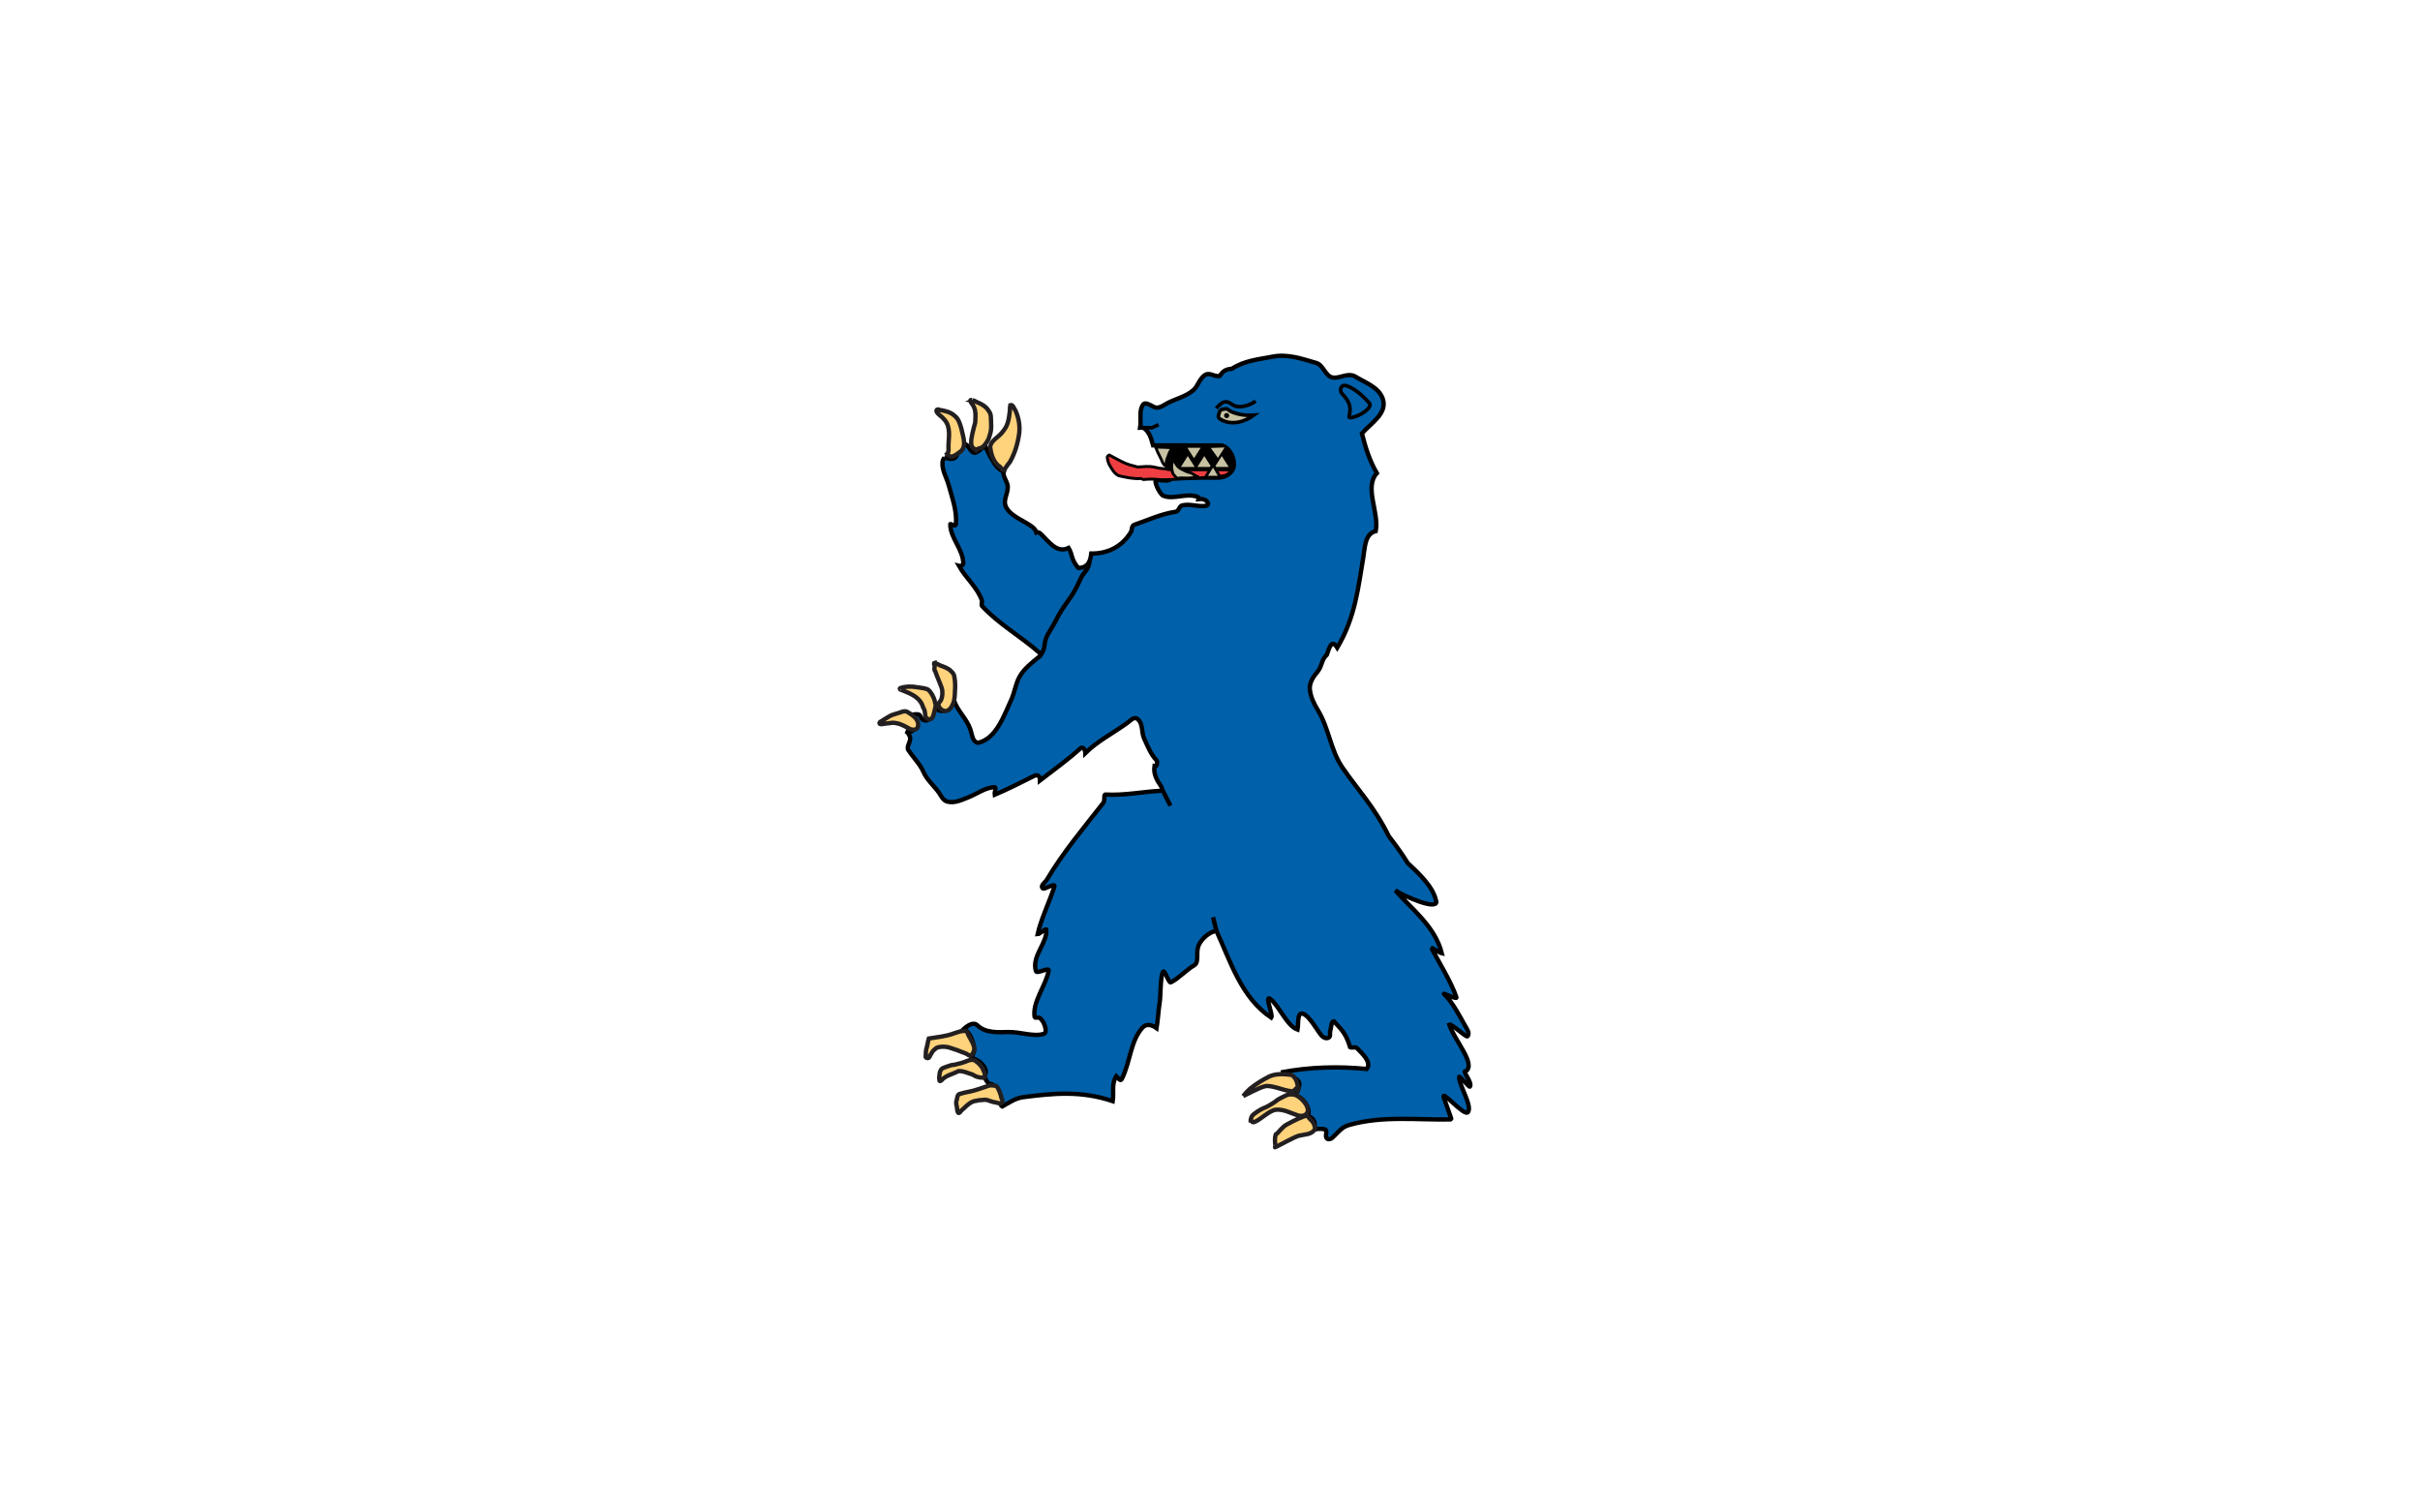<svg height="500" width="800" xmlns="http://www.w3.org/2000/svg"><path d="m0 0h800v500h-800z" fill="#fff"/><g fill="#c7c2a3" stroke="#000" stroke-width="1.44"><path d="m387.12 158.22s11.488-.314 15.683-.314c1.799 0 5.093-1.349 5.093-4.344 0-3.696-2.596-6.292-4.344-6.292h-22.021" fill="#000" stroke="none"/><path d="m312.23 151.19c4.493 1.649 3.981-1.081 5.028-3.327 1.05-2.249 1.199-1.199 2.097-.9.898.301 1.498 2.697 2.846 2.697s3.446-2.846 3.595-2.097c.149.749 2.548 5.543 3.896 6.892 1.349 1.349 2.139 1.469 2.139 1.469-.463 1.261.916 2.928 1.23 4.355.538 2.447-1.566 4.742-.608 7.05 1.254 3.022 5.244 4.435 7.972 6.268.676.454 1.876 1.265 2.192 2.427.626-.264 1.197.233 1.476.499 2.668 2.563 5.247 6.494 9.165 4.625 1.366 2.196.722 3.817 3.22 6.6 3.103-.028 3.979-2.13 4.267-4.759 5.715.042 10.296-2.453 13.122-7.135.422-.701.119-2.036 1.14-2.381 4.557-1.544 8.761-3.595 13.702-4.309.966-.138 1.089-1.812 2.031-2.062 2.598-.692 5.185.536 7.825.123.29-.044 1.078-.446.745-1.017-.639-1.096-1.889-1.381-3.09-1.219.108-.382-.095-.652-.404-.76-3.819-1.335-7.836 1.052-11.291-.347-1.098-.444-3.437-5.198-2.155-5.198 2.15 0 4.698.716 4.698-.782h15.729c1.799 0 5.093-1.349 5.093-4.344 0-3.696-2.596-6.29-4.344-6.292l-22.366-.031c-.428-1.441-.731-2.943-1.63-4.237-.613-.883-1.353-1.812-2.644-1.658.441-2.611-.54-5.616 1.052-7.678.586-.758 2.194.151 3.378.81 1.07.593 2.299.18 3.488-.571 3.206-2.025 6.896-2.495 9.685-4.935 1.535-1.344 1.895-3.611 3.723-4.915 1.691-1.208 3.36.751 5.036.195 1.08-1.674 1.989-2.169 3.922-2.324 4.318-2.765 8.693-3.081 13.511-4.019 5.058-.984 9.729.747 14.447 2.089 2.277.648 3.002 4.342 5.295 4.788 2.534.494 5.122-1.796 7.706-.226 3.378 2.051 7.445 3.4 8.873 7.045 1.931 4.937-3.782 8.227-6.804 11.71 1.175 4.616 2.499 8.908 4.931 13.12-4.255 4.638.807 12.839-.358 19.146-3.696.946-3.561 5.533-4.144 8.881-1.65 9.47-2.513 19.436-8.578 29.662-1.917-3.131-2.702.23-3.437 2.319-1.794 1.566-1.59 3.852-3.055 5.589-1.278 1.513-2.843 3.616-2.565 6.002.294 2.526 1.447 4.761 2.734 6.889 3.541 5.854 4.122 13.056 7.92 18.648 4.976 7.327 10.523 12.892 15.433 22.856 2.227 2.896 4.391 5.832 6.259 8.884 3.632 3.435 8.53 7.803 9.457 12.852-.093 2.607-9.826-1.452-13.559-3.793 5.772 6.483 13.167 11.99 15.371 20.789-.661-.14-3.6-2.073-3.547-1.97 2.363 4.531 6.848 11.747 8.376 16.553.239.749-4.449-1.471-4.14-1.181 2.859 2.662 5.554 7.948 6.927 10.397.558.997 1.81 2.622.883 3.635-.428.47-5.249-4.215-6.035-3.883 1.62 5.068 9.051 13.147 5.418 15.47-1.414-.457 2.31 3.67 1.436 5.034-.261.411-3.597-3.898-3.604-3.163-.02 2.789 4.474 9.573 2.932 11.607-1.206 1.594-9.081-7.944-7.957-4.709.788 2.267 2.598 7.111 2.46 7.113-11.297.257-22.59-1.34-33.885 1.871-2.541.723-3.628 2.605-5.559 4.278-.573.496-1.474.553-1.829-.026-.54-.881.499-2.596-.558-2.835-1.403-.321-2.732-.2-4.01.198 1.522-2.018.325-4.116-1.772-4.715 1.498-1.799-1.199-5.693-2.996-6.292-1.799-.6-.099-1.32 0-2.396.068-.764 1.313-2.297-1.069-3.674-1.952-1.131-.995-1.586-4.608-1.952 9.364-1.786 18.846-2.053 28.307-1.127 1.805-2.244-1.632-5.231-3.294-6.96-.384-.402-1.515.059-2.181-.233-1.566-5.165-3.369-6.227-5.363-8.574-.878-.024-.799 1.663-1.184 3.055-.301 1.096.237 2.01-.626 2.383-.817.356-1.702-.018-2.299-.731-1.54-1.843-3.933-6.376-6.042-7.168-2.111-.795-1.487 3.244-1.871 5.223-3.553-1.25-6.11-7.892-8.928-10.072-2.188-1.693.914 5.204.257 6.13-9.963-6.592-13.631-18.935-18.132-28.674-2.321.189-5.46 2.899-6.127 5.466-.534 2.049.325 4.968-1.199 5.859-2.728 1.594-5.005 4.256-7.774 5.675-.714.365-2.069-4.698-2.633-3.404-.854 1.955-.696 7.825-1.032 9.977-.492 3.163-.529 5.409-1.039 8.55-1.523-1.098-3.35-1.596-4.63-.198-4.056 4.43-4.05 11.581-6.905 17.097-.556.773-1.028-.402-1.768-1.037-1.687 2.574-.74 5.523-1.181 8.277-10.463-3.53-19.546-2.61-29.713-1.306-2.412.309-4.579 1.817-6.852 3.074-.435-.2-.947-2.016-1.46-2.196 0 0 .474-.914-.125-2.712-.6-1.799-1.498-2.548-2.396-2.548-.9 0-1.957-2.479-1.957-2.479s1.056-1.414.158-2.914c-.898-1.496-2.097-2.396-3.595-2.996-1.498-.597-.6-.299 0-2.095.6-1.799-1.208-7.359-3.525-7.5 1.652-1.532 3.491-2.598 4.744-1.375 2.649 2.587 6.938 2.277 10.026 2.194 4.168-.11 8.589 1.7 11.934.584 1.342-.448.154-4.155-1.357-5.214-.463-.323-1.654-.026-1.676-.147-.938-5.117 3.762-10.599 4.61-15.529.217-1.272-3.982 1.252-4.219.151-1.47-5.034 3.866-9.276 3.43-13.748-.373-.261-2.332 1.577-2.857 1.577.969-4.625 4.056-11.141 5.517-15.668.518-1.605-3.27.988-3.786.52-1.006-.92.764-1.959 1.283-2.831 5.539-9.281 11.932-16.816 18.648-25.39.742-.947.04-2.864.786-2.82 6.134.362 12.072-.905 18.143-1.23.679-.035.527-1.039.292-1.381-1.562-2.249-2.622-4.201-2.258-6.775.382.108.674-.09.749-.402.121-.514.22-1.199-.048-1.485-2.031-2.168-2.938-4.731-4.12-7.237-.988-2.097-.231-4.917-2.22-6.488-1.138-.896-2.37.622-3.255 1.263-4.845 3.514-9.819 5.982-13.963 10.012.005-1.059-.84-2.249-1.579-1.577-4.217 3.839-8.888 7.149-13.401 10.641.023-1.437-.749-2.086-1.935-1.5-4.349 2.148-8.594 4.353-13.041 6.231-.176-1.091.885-2.616-.371-2.504-2.989.272-5.607 2.291-8.418 3.384-2.111.824-4.493 2.038-6.947 1.375-1.377-.369-2.084-2.071-2.728-2.974-1.673-2.345-3.958-4.173-5.185-6.993-1.065-2.444-3.242-4.557-4.891-7.026-.841-1.261 1.103-2.947.47-4.542-.314-.788-.753-1.34-1.28-1.722 1.239.242 2.28.323 2.804-.991.6-1.498-.749-2.996-1.349-3.744-.6-.749 2.097-1.05 2.846-.749.749.299.6 1.948 2.247 1.948 1.649 0 1.498-2.249 2.249-4.346.597-.149 2.372 1.75 3.894 1.05 1.948-.9 1.799-1.05 2.6-5.108-.002.672.507 1.463.709 2.045 1.116 3.215 4.166 5.897 5.302 9.29.687 2.053.65 4.043 2.519 4.441 6.091-1.317 8.648-9.19 11.115-14.508.986-2.26 1.355-5.012 2.55-7.208 1.533-2.82 4.151-4.779 6.773-6.92.2-.163.202-.848 0-1.023-6.312-5.583-13.375-9.409-19.111-15.575-.27-.29.072-1.487-.018-1.75-1.465-4.384-5.346-7.458-7.605-11.523.753.191 1.438-.323 1.434-.788-.046-4.744-4.346-8.398-4.3-13.004.002-.279 1.779 1.105 1.871-.02.36-4.412-1.241-8.627-2.416-12.92-.698-2.552-2.24-4.838-2.025-7.553.058-.728.343-1.014.667-1.583z" fill="#0060a9"/><path d="m384.11 260.8 2.81 5.559m15.213 41.405-1.131-4.553m-57.26-86.28c2.739-3.604.34-3.604 3.336-8.396 2.996-4.794 2.097-4.496 5.993-9.887 3.896-5.394 3.595-7.192 5.392-9.29 1.799-2.097 1.698-3.781 1.698-3.781" fill="none"/><g fill="#ffd27c" stroke="#231f20"><path d="m310.48 135.49c1.847.291 3.814.711 5.202 2.059 1.241 1.004 1.685 2.627 2.11 4.094.333 1.579.865 3.134.92 4.757.043 1.077-.313 2.224-1.213 2.88-.818.63-1.662 1.28-2.646 1.625-.669.186-1.429-.332-1.789-.826.429-.382.519-.997.498-1.565-.154-2.493.553-5.031-.131-7.487-.4-1.617-1.589-2.872-2.879-3.853-.52-.382-1.68-1.68-.456-1.846.203.022.392.113.562.222"/><path d="m410.97 362.34c.692-.874 1.462-1.694 2.288-2.443 1.98-1.57 4.131-2.935 6.396-4.057 2.264-1.002 4.815-.784 7.211-.522.764.322 1.256 1.06 1.624 1.785.415.956.59 2.02.694 3.035.203-.395.189-1.112-.384-.57-.617.402-1.032 1.32-1.886 1.181-2.82-.298-5.419-1.727-8.279-1.756-1.499.27-2.858 1.024-4.238 1.639-1.151.549-2.285 1.134-3.425 1.707z"/><path d="m413.47 371.04c-.11-.762.057-1.509.468-2.146.483-.749 3.046-2.319 3.837-2.591 1.184-.406 2.139-1.091 3.204-1.724.714-.424 1.296-1.048 2.018-1.384 2.064-.964 2.559-1.654 4.759-1.329 1.911.283 5.407 3.911 4.449 5.877-.58 1.193-2.062 1.351-3.261.96-2.363-.771-4.614-2.089-7.168-1.847-2.124.204-5.148 3.362-7.118 4.067-.799.283-1.124-.472-1.081-1.184"/><path d="m425.39 371.74c2.304-1.256 5.407-2.833 6.777-2.91 0 0 1.01 1.315 1.379 1.603.725.564 1.553 2.526.953 3.182-1.397 1.526-2.811 1.289-5.137 1.838-1.39.329-6.613 3.299-7.86 3.828-.057.024.132-.334.105-.578-.132-1.221-.275-2.51.145-3.679.909-.494 1.911-2.348 3.637-3.285"/><path d="m307.26 349.38c-.212.696-1.515.45-1.238-.312.04-.981.023-1.985.38-2.918.252-.938.353-1.912.643-2.841 2.791-.481 5.665-.669 8.33-1.704 1.191-.387 2.414-.872 3.687-.81.918.196.911 1.411 1.439 2.039.585 1.124 1.293 2.226 1.569 3.477.092.886-.288 1.794-.871 2.444-.776.547-1.43-.382-2.147-.578-1.833-.747-3.7-1.421-5.597-1.988-1.274-.235-2.666-.304-3.873.232-.558.504-1.248.907-1.562 1.625-.263.439-.536.873-.759 1.334z"/><path d="m310.55 357.02c-.166-.639-.017-1.265.051-1.904.043-.604.256-1.218.632-1.695.467-.447 1.154-.531 1.726-.795.81-.262 1.617-.641 2.482-.628 1.509-.321 3.011-.698 4.428-1.322.902-.4 2.078-.511 2.853.213 1.019.772 1.965 1.724 2.38 2.963.413.714.677 1.605.297 2.393-1.073.097-2.183-.114-3.154-.574-.55-.424-1.201-.639-1.862-.818-1.139-.398-2.314-.865-3.542-.755-.718.322-1.424.69-2.171.955-1.214.468-2.477.989-3.344 2.003-.237.237-.812.627-.775-.035z"/><path d="m316.74 367.73c-.426-.399-.282-1.275-.421-1.869-.248-.775-.332-1.586-.02-2.355.155-.638.147-1.503.827-1.826 2.002-.673 4.135-.831 6.123-1.555 1.175-.353 2.316-.805 3.484-1.179.837-.274 1.722-.09 2.565.034.603.44.771 1.27 1.135 1.898.282.717.509 1.457.67 2.208.432.521.382 1.799-.516 1.717-.776-.162-1.532-.426-2.325-.528-.993-.224-1.917-.818-2.973-.698-.825.15-1.679.023-2.458.318-1.691.102-2.995 1.333-4.147 2.451-.434.453-1.022.778-1.321 1.347-.978.788-.392-.491-.922-.737"/><path d="m308.93 219.11c.524.271 1.111.373 1.605.754 1.364.55 2.867.937 3.909 2.049.569.514 1.038 1.187 1.076 1.977.265 1.464.283 2.956.177 4.436-.086 1.493-.034 3.054-.691 4.438-.429 1.061-1.227 2.235-2.479 2.306-1.108-.07-2.145-.995-2.319-2.093-.017-.725.768-1.097.951-1.759.399-.985.42-2.086.314-3.129-.205-1.037-.713-1.984-1.057-2.979-.404-1.067-.901-2.099-1.245-3.188-.492-.512-.175-1.159-.192-1.762-.141-.41-.344-.982-.049-1.052z"/><path d="m297.64 227.47c1.826-.599 3.796-.616 5.673-.264 1.036.182 2.105.245 3.105.583.868.366 1.344 1.252 1.812 2.018.281.591.61 1.185.75 1.825.013.586.418 1.103.319 1.708-.155 1.01-.442 1.999-.699 2.989-.159.682-.612 1.533-1.429 1.465-.695-.076-1.311-.668-1.299-1.39-.138-.702-.088-1.495-.471-2.118-.33-.472-.397-1.078-.679-1.581-.85-1.708-2.538-2.802-4.218-3.586-.94-.451-1.943-.759-2.895-1.172-.289-.188-.156-.597.211-.475"/><path d="m290.95 238.67c1.269-.759 2.491-1.607 3.817-2.266.98-.37 2.011-.585 2.995-.947.705-.259 1.545-.528 2.233-.075 1.304.771 2.725 1.641 3.342 3.096.277.731.305 1.645-.162 2.303-.62.66-1.665.502-2.42.186-1.37-.742-2.735-1.579-4.291-1.865-.758-.181-1.547-.232-2.309-.048-.86.098-1.725.15-2.574.326-.362.094-1.135-.05-.756-.553l.045-.065.08-.093h-0z"/><path d="m333.93 152.6c1.628-2.897 2.564-6.147 3.006-9.428.287-2.507-.184-5.087-1.213-7.381-.446-.585-.876-2.203-1.737-1.879-.21.84-.023 1.755-.246 2.622-.153 1.549-.428 3.123-1.12 4.529-.788 1.377-1.825 2.598-3.077 3.575-.996.809-2.075 1.78-2.224 3.131.27 2.234.943 4.618 2.7 6.147.713.307 1.218 1.56 1.9 1.497.643-.878 1.179-1.83 1.907-2.643l.104-.169h0z"/><path d="m321.51 132.34c.686.078 1.268.598 1.931.812 1.246.528 2.458 1.262 3.217 2.415.493.639.905 1.375.895 2.209.058 2.046.374 4.174-.38 6.139-.223.826-.517 1.639-1.043 2.327-.478.771-1.061 1.539-1.944 1.865-.547.206-1.157.204-1.514.704-.499-.455-1.265-.683-1.462-1.405-.41-1.351.007-2.767.254-4.11.297-1.21.55-2.437.922-3.625.074-1.782.326-3.696-.533-5.342-.258-.664-.959-1.1-1.057-1.825-.053-.572.574-.059.715-.165z"/></g><path d="m366.71 150.41c2.455 1.263 5.053 2.967 7.805 3.536.51.105 1.258.441 1.764.424 1.957-.064 3.316-.378 5.396.072 2.225.481 1.023.268 3.213.516.38.044.784.033 1.098.27.336.255 20.666-.176 20.756.246.149.716-1.094 1.482-1.88 1.724-1.75.531-19.476 1.566-21.233 1.375-2.512-.272-3.665-.239-5.715-.044-.11.012-.597-.349-.709-.34-2.493.195-4.93-.386-7.342-.911-1.37-.625-2.046-1.825-2.794-3.057-.591-.808-1.171-2.493-.98-3.369.018-.088.58-.461.619-.441z" fill="#ef3e42" stroke-width=".96"/><g stroke="none"><path d="m404.82 147.92-4.557.165 2.361 3.294 2.196-3.459z"/><path d="m392.52 148.03 2.196 3.459 2.196-3.459z"/><path d="m406.18 154.36h-4.564l2.282-3.591z"/><path d="m400.4 154.36h-4.561l2.28-3.591 2.282 3.591"/><path d="m394.94 154.36h-4.564l2.282-3.591z"/></g><g stroke-width=".94"><path d="m382.06 147.79c.385 1.307 1.069 2.494 1.657 3.715.28.458.366 1.002.64 1.461.259.371.454.871.934.999.185.003.432.404.285.057-.262-.979.092-1.974.436-2.883.35-.949.645-1.97 1.343-2.732.094-.175.576-.347.523-.365-1.938-.099-3.876-.234-5.817-.251z"/><path d="m387.92 152.28c-.526.61-.615 1.473-.604 2.249.082.553.165 1.111.3 1.655.102.513.537.83.82 1.239.252.289.517.72.959.664.543-.03 1.081-.151 1.627-.081 1.589.07 3.221.086 4.751-.413.164-.048.563.166.174.041-.905-.348-1.6-1.104-2.533-1.387-.855-.153-1.64-.536-2.399-.942-.478-.199-.946-.431-1.333-.782-.437-.34-.738-.823-1.021-1.292-.229-.463-.28-.997-.214-1.504-.149.226-.293.415-.529.553z"/><path d="m403.39 157.75h-4.876l2.501-4.109 2.374 4.109z"/></g><path d="m403.31 138.52c-.435-.273-.639-.72-.505-1.162.215-.716.279-1.496.874-1.895.303-.202 1.151-.18 1.518-.301.549-.182 1.214.641 1.691.859 2.372 1.078 5.042 1.414 7.61 1.23-3.068 2.253-7.511 3.577-11.187 1.269z" stroke-width="1.2"/><path d="m405.5 138.23c.468 0 .848-.38.848-.848 0-.468-.38-.848-.848-.848-.468 0-.848.38-.848.848 0 .468.38.848.848.848" fill="#000" stroke="none"/><path d="m452.69 133.25c.412.452.127 1.172-.202 1.586-1.937 2.434-6.873 4.002-6.529 2.802.937-3.274-.089-5.158-2.284-7.482-.676-.716-.602-1.805-.099-2.368.637-.712 1.837-.238 2.741.222 2.606 1.325 4.516 3.206 6.373 5.24zm-50.638 1.731c2.247-2.545 3.296-2.695 5.394-1.197 2.095 1.498 5.993.149 7.638-1.199m-38.174 8.756 3.87.081 2.247-1.048" fill="none" stroke-width="1.2"/></g></svg>